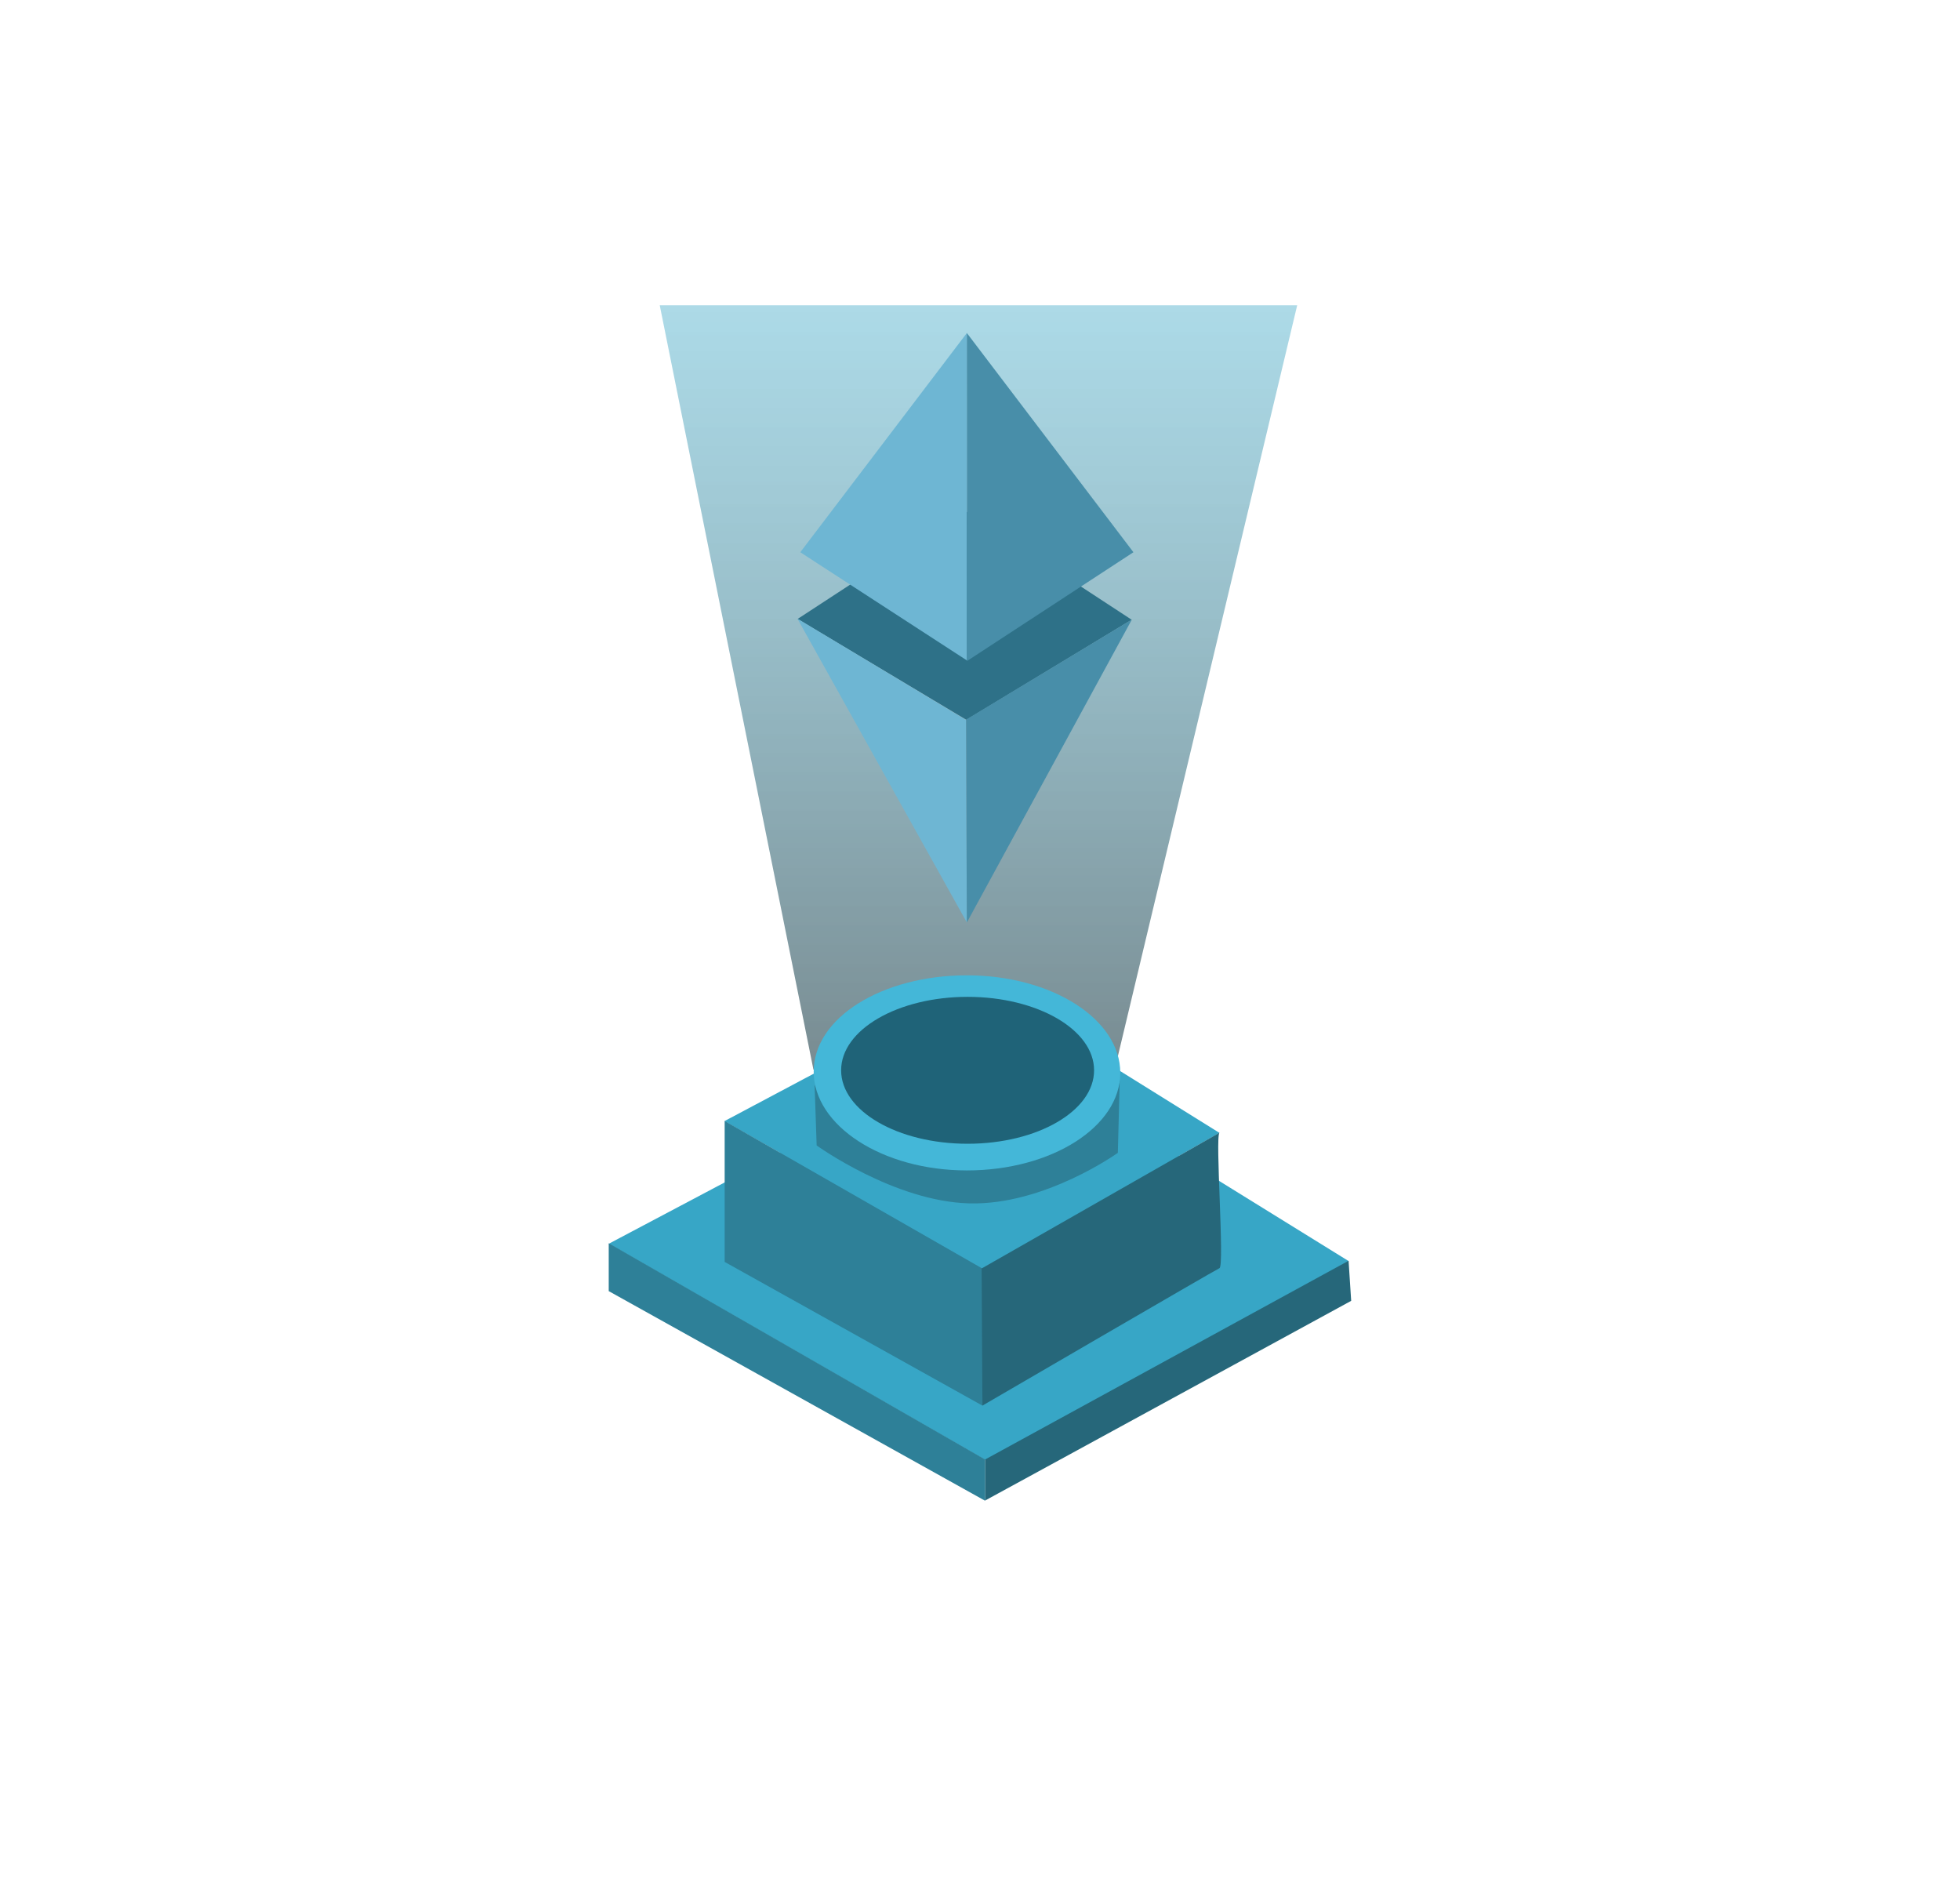 <svg xmlns="http://www.w3.org/2000/svg" xmlns:xlink="http://www.w3.org/1999/xlink" width="1201" height="1153" viewBox="0 0 1201 1153"><rect x="0" y="0" width="1201" height="1153" fill="#808080" stroke="none"/><defs><linearGradient id="linear-gradient" x1=".5" x2=".5" y2="1" gradientUnits="objectBoundingBox"><stop offset="0" stop-color="#37a6c6" stop-opacity=".412"/><stop offset="1" stop-color="#12333d" stop-opacity=".569"/></linearGradient><clipPath id="clip-Artboard_4"><rect width="1201" height="1153"/></clipPath></defs><g id="Artboard_4" clip-path="url(#clip-Artboard_4)" data-name="Artboard – 4"><rect width="1201" height="1153" fill="#fff"/><g id="Group_32" data-name="Group 32" transform="translate(61.403 -122.329)"><g id="Group_30" data-name="Group 30" transform="translate(311.596 309.329)"><path id="Path_400" fill="#37a6c6" d="M0,0,265.869,9.826,387.381,235.948l-251.232-1.441Z" data-name="Path 400" transform="translate(0 574.966) rotate(-30)"/><path id="Path_407" fill="url(#linear-gradient)" d="M-70.129-22.429H320.48L210.065,439.853,24.052,445.827Z" data-name="Path 407" transform="translate(101.387 22.429)"/><path id="Path_401" fill="#26677a" d="M17093.3-2766.021l0,25.13,224.348-122.349-1.594-24.556" data-name="Path 401" transform="translate(-16862.705 3473.165)"/><path id="Path_402" fill="#2e8098" d="M17152.225-2738.025V-2763.3l-230.631-132.473v29.311Z" data-name="Path 402" transform="translate(-16921.594 3470.428)"/><path id="Path_403" fill="#37a6c6" d="M0,0,178.16,6.284,259.1,157.893l-167.34-.966Z" data-name="Path 403" transform="translate(70.889 499.836) rotate(-30)"/><path id="Path_406" fill="#2e8098" d="M17015.527-2967.381l1.262,37.151s47.537,34.366,93.676,35.5,90.881-30.972,90.881-30.972l1.139-44.338s-12,21.881-24.961,29.287-36.639,18.738-67.059,19.426-36.518-1.578-60.252-13.09S17015.527-2967.381,17015.527-2967.381Z" data-name="Path 406" transform="translate(-16889.379 3444.957)"/><path id="Path_404" fill="#2e8098" d="M17132.473-2861.125v83.959l-157.98-88.058v-86.319Z" data-name="Path 404" transform="translate(-16903.451 3451.302)"/><path id="Path_405" fill="#26677a" d="M17237.461-2946.185c-2.738,2.484,3.234,81.484,0,82.974s-145.238,84.181-145.238,84.181l-.484-84.01Z" data-name="Path 405" transform="translate(-16863.238 3453.139)"/><path id="Path_408" fill="#44b7d8" d="M93.97,0c51.919,0,94.008,26.757,94.008,59.762s-42.089,59.762-94.008,59.762S.111,91.989.111,58.983,42.051,0,93.97,0Z" data-name="Path 408" transform="translate(125.478 410.509)"/><ellipse id="Ellipse_23" cx="77.5" cy="45" fill="#1f6378" data-name="Ellipse 23" rx="77.5" ry="45" transform="translate(142.404 423.693)"/></g><g id="Group_31" data-name="Group 31" transform="translate(427.251 326.346)"><path id="Path_413" fill="#2e7188" d="M17007.789-3163.543l103.375,61.788,101.309-61.295-102.633-67.163Z" data-name="Path 413" transform="translate(-17007.689 3338.708)"/><path id="Path_409" fill="#6eb6d3" d="M102.066,0l.108,200.627L0,134.3Z" data-name="Path 409" transform="translate(1.726)"/><path id="Path_412" fill="#6eb6d3" d="M102.507,166.448l-.5-124.015L-1.285-19.642Z" data-name="Path 412" transform="translate(1.285 194.671)"/><path id="Path_410" fill="#488ea9" d="M76,0,178.066,134.3,76.108,200.928Z" data-name="Path 410" transform="translate(27.792)"/><path id="Path_411" fill="#488ea9" d="M76.127,166.338,177.235-19.244,75.631,42.08Z" data-name="Path 411" transform="translate(27.665 194.781)"/></g></g></g></svg>